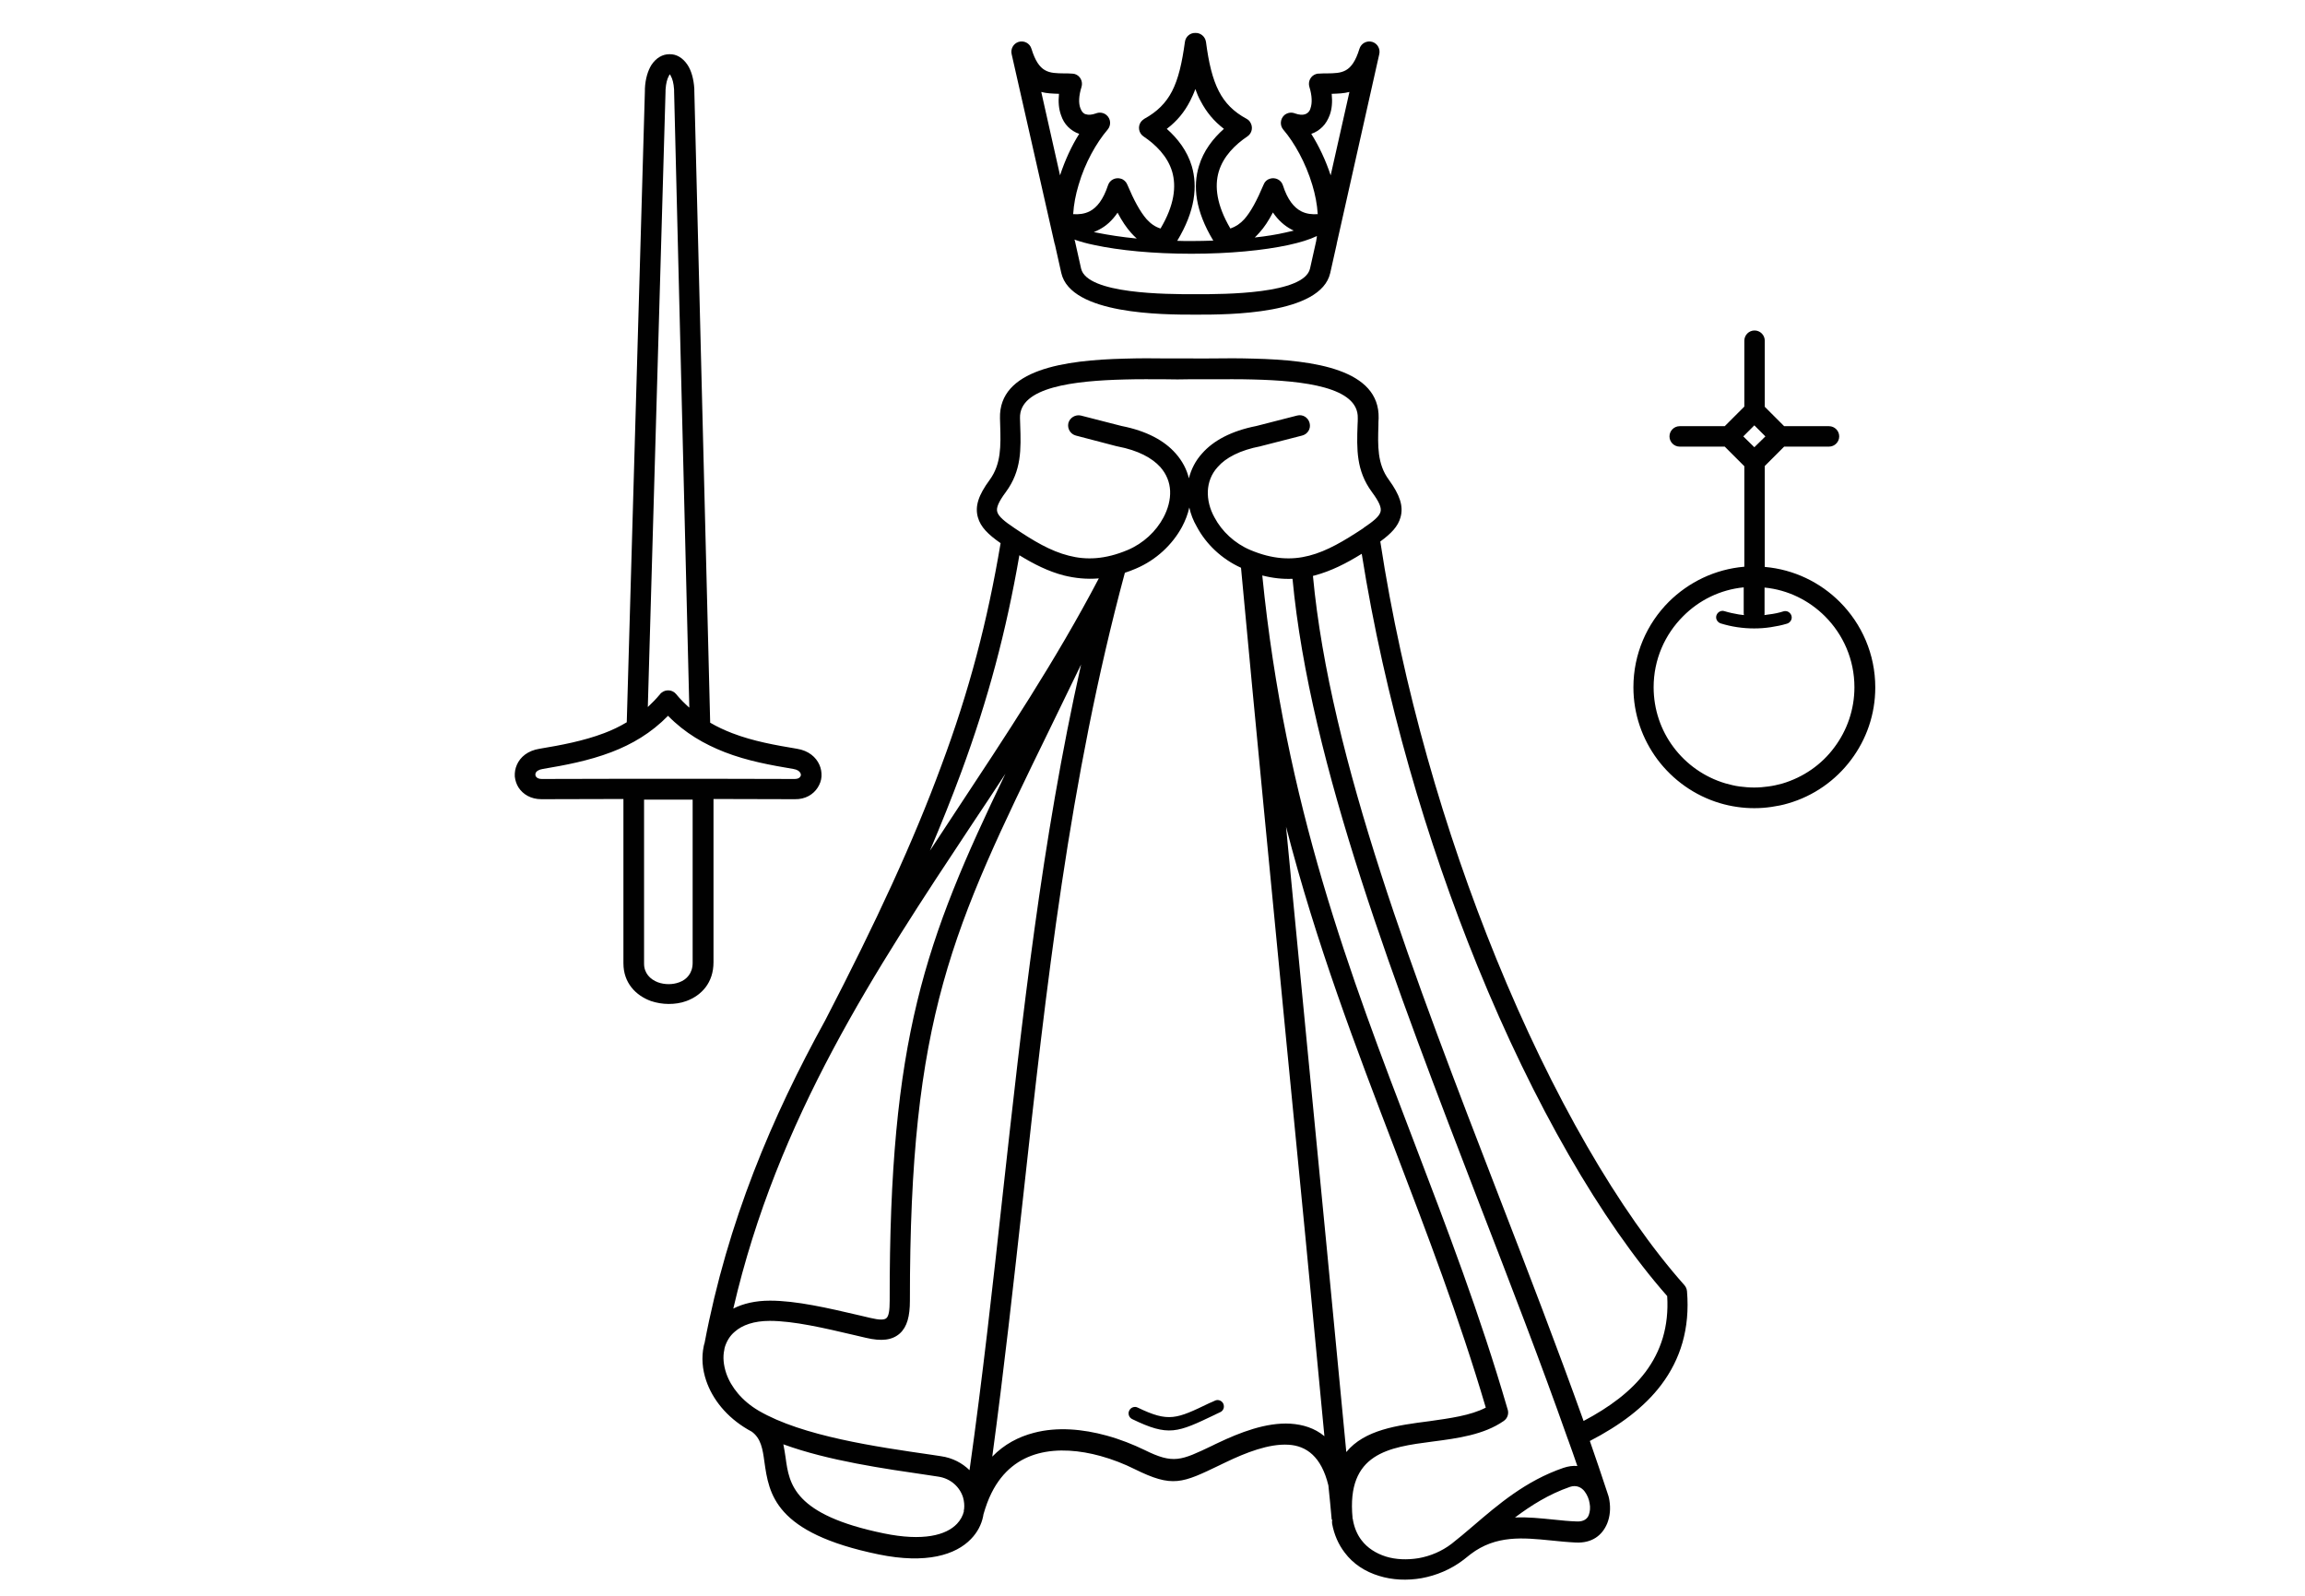 <?xml version="1.0" encoding="utf-8"?>
<!-- Generator: Adobe Illustrator 28.1.0, SVG Export Plug-In . SVG Version: 6.00 Build 0)  -->
<svg version="1.1" id="Layer_1" xmlns="http://www.w3.org/2000/svg" xmlns:xlink="http://www.w3.org/1999/xlink" x="0px" y="0px"
	 viewBox="0 0 110.55 76.54" style="enable-background:new 0 0 110.55 76.54;" xml:space="preserve">
<style type="text/css">
	.st0{display:none;}
	.st1{display:inline;fill:none;}
	.st2{fill:#808080;}
	.st3{fill:#010101;}
</style>
<g id="Layer_2_00000073722119373351752270000017113015111246931634_" class="st0">
	<line class="st1" x1="-24.13" y1="74.54" x2="142.13" y2="74.54"/>
	<line class="st1" x1="-24.13" y1="2" x2="142.13" y2="2"/>
</g>
<g>
	<g>
		<path class="st2" d="M2198.67,1892.46c-0.07,0.57-0.23,0.93-0.76,1.06c-0.29,0.07-0.57,0.23-0.83,0.38
			c-0.1,0.06-0.14,0.22-0.21,0.33c0.13,0.07,0.27,0.2,0.4,0.19c0.36-0.04,0.72-0.14,1.08-0.21c0.05,0.88-0.09,1.09-1.02,1.35
			c-3.8,1.06-7.59,2.16-11.41,3.14c-3.32,0.85-6.99-1.7-7.41-5.1c-0.21-1.71-0.35-3.42-0.41-5.14c-0.07-2.12-0.85-3.96-1.9-5.76
			c-3.54-6.06-7.03-12.15-10.53-18.23c-0.59-1.03-1.18-2.06-1.78-3.08c-0.15-0.26-0.2-0.43,0.1-0.6c1.1-0.63,2.19-1.27,3.36-1.94
			c0.46,0.78,0.9,1.53,1.34,2.28c4.01,6.95,8.01,13.9,12.02,20.84c1.03,1.78,1.44,3.67,1.26,5.72c-0.12,1.3-0.17,2.62-0.19,3.93
			c-0.03,1.73,1.18,2.9,2.96,2.87c4.48-0.08,8.9-0.63,13.22-1.85C2198.14,1892.59,2198.36,1892.54,2198.67,1892.46z"/>
		<path class="st2" d="M2154.67,1847.29c0.21,0.34,0.41,0.67,0.61,0.99c0.48,0.77,0.96,0.89,1.73,0.45c1.1-0.64,2.19-1.27,3.29-1.91
			c0.77-0.44,1.43-0.39,1.95,0.16c0.55,0.58,0.57,1.34,0.07,2.07c-0.07,0.1-0.11,0.23-0.2,0.44c0.9-0.17,1.6-0.07,2.04,0.72
			c0.44,0.77,0.08,1.43-0.44,2.19c1.05-0.23,1.84-0.03,2.19,0.86c0.42,1.07-0.18,1.75-1.17,2.19c0.03,0.05,0.06,0.09,0.1,0.14
			c0.18,0,0.37,0.01,0.55,0c0.7-0.04,1.36,0.39,1.58,1.02c0.24,0.7-0.01,1.39-0.69,1.78c-1.59,0.93-3.18,1.86-4.77,2.78
			c-1.19,0.68-2.47,1.09-3.82,1.27c-1.35,0.18-2.62,0.6-3.83,1.23c-0.75,0.39-1.23,0.27-1.65-0.46c-1.22-2.11-2.43-4.22-3.64-6.33
			c-0.35-0.61-0.32-1.14,0.18-1.48c1.99-1.39,3.17-3.36,4.11-5.53c0.36-0.83,0.95-1.56,1.45-2.33
			C2154.38,1847.44,2154.51,1847.4,2154.67,1847.29z"/>
		<path class="st2" d="M2140.79,1831.45c0.9-0.11,1.65-0.2,2.4-0.28c0.14-0.01,0.29,0.02,0.42,0.08c2.88,1.33,5.77,2.64,8.62,4.01
			c1.52,0.73,2.62,1.95,3.46,3.39c1.31,2.25,2.58,4.51,3.9,6.75c0.28,0.48,0.2,0.7-0.26,0.95c-1.01,0.54-1.99,1.13-3.07,1.76
			c-0.47-0.79-0.92-1.55-1.37-2.32c-0.92-1.57-1.83-3.15-2.75-4.72c-0.84-1.44-2.15-2.39-3.43-3.38c-2.51-1.94-5.01-3.9-7.51-5.85
			C2141.09,1831.74,2140.99,1831.64,2140.79,1831.45z"/>
	</g>
	<path class="st2" d="M2202.71,1888.81l-4.06,1.24c-0.09,0.03-0.12,0.15-0.09,0.26l0.18,0.6c0.03,0.11,0.13,0.2,0.22,0.17l1.37-0.42
		l3.36,11.05l1.07,1.13l0.26-1.52l-3.36-11.05l1.37-0.42c0.09-0.03,0.12-0.15,0.09-0.26l-0.18-0.6
		C2202.9,1888.87,2202.79,1888.79,2202.71,1888.81z"/>
</g>
<path d="M-38.52,74.27C-38.63,74.42-38.51,74.26-38.52,74.27L-38.52,74.27z"/>
<g>
	<path class="st3" d="M51.85,31.87c-0.53,1.1-1.03,2.12-1.5,3.09c-4.68,9.59-6.72,13.78-6.71,27.42c0,0.74-0.13,1.25-0.48,1.57
		c-0.37,0.33-0.88,0.39-1.64,0.21c-0.35-0.08-0.44-0.1-0.51-0.12c-1.49-0.35-2.95-0.69-4.09-0.69c-0.76,0-1.32,0.2-1.68,0.52
		c-0.24,0.2-0.39,0.46-0.48,0.75c0,0.01,0,0.01,0,0.01c-0.01,0.03-0.02,0.07-0.02,0.1c-0.08,0.35-0.04,0.74,0.09,1.13
		c0.23,0.67,0.76,1.33,1.56,1.8c2.09,1.22,5.65,1.73,8.28,2.11l0.46,0.07c0.56,0.08,1.02,0.33,1.37,0.67
		c0.62-4.4,1.11-8.81,1.59-13.21C49.03,48.81,49.96,40.31,51.85,31.87 M34.06,34.63c0,0.01,0,0.02,0,0.03
		c0.34,0.2,0.69,0.36,1.05,0.5c1.01,0.39,2.09,0.58,3.11,0.75c0.57,0.09,0.92,0.41,1.08,0.77c0.08,0.18,0.11,0.37,0.1,0.56
		c-0.01,0.19-0.08,0.37-0.18,0.53c-0.21,0.33-0.59,0.57-1.1,0.56l-3.9-0.01v7.83c0,0.98-0.57,1.59-1.3,1.86
		c-0.27,0.1-0.56,0.14-0.85,0.14c-0.29,0-0.58-0.05-0.85-0.14c-0.74-0.27-1.32-0.88-1.32-1.81v-7.88l-3.93,0.01
		c-0.52,0-0.89-0.24-1.1-0.56c-0.1-0.16-0.16-0.34-0.18-0.53c-0.01-0.19,0.02-0.38,0.1-0.56c0.16-0.37,0.52-0.68,1.09-0.77
		c1.02-0.17,2.1-0.37,3.1-0.75c0.37-0.14,0.73-0.31,1.08-0.52l0.87-30.29c0-0.04,0-0.07,0-0.09c0.02-0.49,0.15-0.88,0.31-1.14
		c0.23-0.35,0.54-0.52,0.86-0.52h0.01c0.33-0.01,0.64,0.17,0.87,0.52c0.17,0.26,0.29,0.65,0.32,1.14c0,0.02,0,0.05,0,0.09
		L34.06,34.63z M33.06,33.94L32.33,4.37c0-0.01,0-0.03,0-0.07c-0.02-0.31-0.08-0.53-0.16-0.66c-0.03-0.04-0.01-0.06-0.02-0.06
		c-0.02,0-0.03,0-0.05,0c-0.01,0.01,0.01,0.03-0.02,0.06C32,3.78,31.94,3.99,31.92,4.31c0,0.03,0,0.06,0,0.07l-0.85,29.53
		c0.2-0.19,0.4-0.39,0.59-0.62c0.02-0.03,0.04-0.05,0.07-0.07c0.21-0.17,0.52-0.14,0.69,0.06C32.62,33.53,32.84,33.74,33.06,33.94
		 M32.15,3.58L32.15,3.58C32.14,3.58,32.14,3.58,32.15,3.58 M32.1,3.58 M30.89,38.34v7.88c0,0.45,0.29,0.75,0.66,0.89
		c0.16,0.06,0.34,0.09,0.52,0.09c0.18,0,0.35-0.03,0.51-0.09c0.36-0.13,0.64-0.44,0.64-0.93v-7.83H30.89z M30.35,37.35
		c0.02,0,0.03,0,0.05,0h3.32c0.02,0,0.03,0,0.05,0l4.35,0.01c0.14,0,0.23-0.05,0.26-0.11c0.02-0.02,0.03-0.05,0.03-0.08
		c0-0.03,0-0.06-0.02-0.09c-0.04-0.09-0.15-0.17-0.34-0.2c-1.06-0.18-2.2-0.38-3.3-0.81c-0.97-0.38-1.9-0.91-2.71-1.74
		c-0.81,0.83-1.74,1.37-2.71,1.74c-1.1,0.42-2.23,0.63-3.3,0.81c-0.19,0.03-0.31,0.11-0.34,0.2c-0.01,0.03-0.02,0.06-0.01,0.09
		c0,0.03,0.01,0.06,0.03,0.08c0.04,0.06,0.13,0.11,0.27,0.11L30.35,37.35z M51.47,10.27c0.27,0.02,0.55-0.01,0.8-0.14
		c0.34-0.18,0.64-0.55,0.87-1.24c0.08-0.26,0.36-0.4,0.62-0.32c0.14,0.04,0.25,0.15,0.3,0.27c0.33,0.78,0.62,1.31,0.93,1.67
		c0.2,0.22,0.41,0.37,0.67,0.45c0.67-1.13,0.76-2.02,0.56-2.72c-0.22-0.75-0.8-1.31-1.38-1.7c-0.22-0.15-0.28-0.46-0.13-0.68
		c0.05-0.07,0.11-0.12,0.17-0.16c0.62-0.34,1.04-0.76,1.33-1.32c0.31-0.6,0.48-1.36,0.62-2.37c0.03-0.25,0.25-0.44,0.5-0.43
		c0.25-0.01,0.47,0.17,0.51,0.43c0.13,1,0.31,1.77,0.62,2.37c0.29,0.56,0.7,0.98,1.33,1.32c0.07,0.04,0.13,0.09,0.17,0.16
		c0.15,0.23,0.09,0.53-0.13,0.68c-0.58,0.39-1.16,0.95-1.38,1.7c-0.2,0.69-0.11,1.58,0.56,2.72c0.26-0.09,0.47-0.23,0.67-0.45
		c0.31-0.35,0.6-0.89,0.93-1.67h0c0.05-0.13,0.16-0.23,0.3-0.27c0.26-0.08,0.54,0.06,0.62,0.32c0.22,0.69,0.53,1.06,0.87,1.24
		c0.25,0.13,0.53,0.16,0.8,0.14c-0.03-0.47-0.12-0.94-0.26-1.4c-0.32-1.07-0.86-2.03-1.39-2.65c-0.18-0.21-0.15-0.52,0.05-0.7
		c0.15-0.12,0.34-0.15,0.51-0.08c0.2,0.07,0.36,0.08,0.48,0.04c0.06-0.02,0.11-0.05,0.15-0.09c0.05-0.05,0.09-0.11,0.11-0.19
		c0.09-0.25,0.08-0.61-0.05-1.03c-0.08-0.26,0.06-0.54,0.32-0.62c0.05-0.02,0.1-0.02,0.15-0.02c0.12-0.01,0.24-0.01,0.36-0.01
		c0.73-0.01,1.21-0.01,1.57-1.18c0.08-0.26,0.35-0.41,0.62-0.33c0.25,0.08,0.39,0.34,0.33,0.59l-2.04,9.09l0,0.02
		c0,0.02-0.01,0.03-0.01,0.04l-0.3,1.34c-0.45,2-4.91,2-6.37,2h-0.08h-0.08c-1.46,0-5.92,0-6.37-2l-0.3-1.34
		c0-0.01-0.01-0.03-0.01-0.04l-0.01-0.02L48.52,2.6c-0.06-0.25,0.08-0.51,0.33-0.59c0.26-0.08,0.54,0.06,0.62,0.33
		c0.36,1.17,0.84,1.17,1.57,1.18c0.12,0,0.24,0,0.36,0.01c0.05,0,0.1,0.01,0.15,0.02c0.26,0.08,0.4,0.36,0.32,0.62
		c-0.13,0.42-0.15,0.78-0.05,1.03c0.03,0.08,0.07,0.15,0.11,0.19c0.04,0.04,0.09,0.08,0.15,0.09c0.12,0.04,0.28,0.03,0.48-0.04
		c0.17-0.07,0.37-0.04,0.51,0.08c0.21,0.18,0.23,0.49,0.05,0.7c-0.53,0.62-1.08,1.58-1.39,2.65C51.59,9.33,51.5,9.8,51.47,10.27
		 M57.33,4.27c-0.07,0.2-0.16,0.39-0.25,0.57c-0.27,0.53-0.63,0.97-1.12,1.34c0.52,0.46,0.98,1.05,1.2,1.79
		c0.28,0.96,0.17,2.14-0.7,3.58c0.22,0.01,0.45,0.01,0.68,0.01c0.36,0,0.71-0.01,1.05-0.02c-0.87-1.44-0.98-2.62-0.69-3.57
		c0.22-0.74,0.68-1.33,1.2-1.79c-0.48-0.37-0.84-0.8-1.12-1.34C57.48,4.66,57.4,4.47,57.33,4.27 M54.52,11.44
		c-0.09-0.08-0.18-0.17-0.27-0.27c-0.23-0.26-0.44-0.57-0.65-0.97c-0.26,0.38-0.55,0.64-0.88,0.81c-0.09,0.05-0.18,0.09-0.26,0.12
		c0.05,0.01,0.1,0.02,0.15,0.03C53.16,11.27,53.8,11.37,54.52,11.44z M51.53,11.49c0,0.01,0.01,0.02,0.01,0.03l0.01,0.02l0.3,1.34
		c0.28,1.23,4.14,1.23,5.41,1.23h0.08h0.08c1.27,0,5.13,0,5.41-1.23l0.3-1.34l0-0.02c0.01-0.06,0.03-0.13,0.03-0.2
		c-0.35,0.17-0.81,0.31-1.36,0.43c-1.2,0.26-2.84,0.42-4.66,0.42c-1.82,0-3.46-0.16-4.66-0.42C52.13,11.68,51.81,11.59,51.53,11.49
		 M50.84,8.41c0.24-0.73,0.56-1.42,0.92-1.99c-0.21-0.07-0.39-0.19-0.54-0.34c-0.15-0.15-0.26-0.34-0.33-0.55
		c-0.11-0.3-0.14-0.64-0.1-1.03c-0.31-0.01-0.6-0.02-0.85-0.09L50.84,8.41z M62.05,11.06c-0.04-0.02-0.08-0.04-0.12-0.06
		c-0.32-0.17-0.62-0.43-0.88-0.81c-0.21,0.4-0.42,0.72-0.65,0.97c-0.07,0.08-0.15,0.16-0.22,0.23c0.55-0.06,1.05-0.14,1.48-0.24
		C61.8,11.12,61.93,11.09,62.05,11.06 M62.89,6.42c0.36,0.57,0.69,1.26,0.93,1.99l0.9-4c-0.26,0.07-0.54,0.08-0.85,0.09
		c0.04,0.39,0.01,0.74-0.1,1.03c-0.08,0.21-0.19,0.4-0.34,0.55C63.28,6.23,63.1,6.35,62.89,6.42 M85.54,29.32
		c0.16-0.05,0.33,0.05,0.38,0.21c0.05,0.16-0.05,0.33-0.21,0.38c-0.26,0.08-0.52,0.13-0.78,0.17c-0.26,0.04-0.53,0.06-0.8,0.06
		c-0.27,0-0.54-0.02-0.81-0.06c-0.27-0.04-0.53-0.1-0.79-0.18c-0.16-0.05-0.26-0.22-0.21-0.38c0.05-0.16,0.22-0.26,0.38-0.21
		c0.23,0.07,0.46,0.12,0.7,0.16c0.08,0.01,0.16,0.02,0.24,0.03c0-0.03-0.01-0.05-0.01-0.08v-1.25c-1.13,0.11-2.15,0.62-2.91,1.39
		c-0.87,0.87-1.41,2.07-1.41,3.4c0,1.07,0.35,2.07,0.95,2.87c0.61,0.82,1.48,1.44,2.49,1.74c0.22,0.06,0.45,0.12,0.68,0.15
		c0.23,0.03,0.46,0.05,0.7,0.05c0.24,0,0.47-0.02,0.68-0.05c0.23-0.03,0.45-0.08,0.67-0.14c1.01-0.3,1.89-0.91,2.5-1.74
		c0.6-0.8,0.96-1.8,0.96-2.88h0c0-1.33-0.54-2.53-1.41-3.4c-0.76-0.76-1.77-1.27-2.9-1.38v1.25c0,0.03,0,0.05-0.01,0.07
		c0.07-0.01,0.14-0.02,0.21-0.03C85.09,29.44,85.32,29.39,85.54,29.32 M83.66,27.18v-4.82l-0.94-0.94h-2.16
		c-0.27,0-0.49-0.22-0.49-0.49c0-0.27,0.22-0.49,0.49-0.49h2.16l0.94-0.94v-3.16c0-0.27,0.22-0.49,0.49-0.49
		c0.27,0,0.49,0.22,0.49,0.49v3.17l0.93,0.93h2.15c0.27,0,0.49,0.22,0.49,0.49c0,0.27-0.22,0.49-0.49,0.49h-2.15l-0.93,0.93v4.84
		c1.4,0.12,2.66,0.74,3.6,1.68c1.05,1.05,1.7,2.5,1.7,4.1h0c0,1.3-0.43,2.5-1.16,3.47c-0.74,0.99-1.8,1.74-3.02,2.09
		c-0.26,0.08-0.53,0.13-0.8,0.17c-0.27,0.04-0.55,0.06-0.82,0.06c-0.28,0-0.56-0.02-0.83-0.06c-0.28-0.04-0.55-0.1-0.82-0.18
		c-1.21-0.36-2.26-1.11-3-2.1c-0.72-0.97-1.15-2.16-1.15-3.46c0-1.6,0.65-3.05,1.7-4.1C80.99,27.92,82.25,27.3,83.66,27.18
		 M84.14,20.4l-0.53,0.53l0.53,0.52l0.53-0.52L84.14,20.4z M51.6,20.89c-0.26-0.07-0.42-0.33-0.36-0.6c0.07-0.26,0.34-0.42,0.6-0.36
		l1.95,0.5c1.22,0.24,2.06,0.71,2.59,1.31c0.33,0.37,0.54,0.78,0.64,1.2c0.11-0.43,0.31-0.84,0.64-1.2c0.53-0.6,1.38-1.07,2.6-1.31
		l1.95-0.5c0.27-0.07,0.53,0.09,0.6,0.36c0.07,0.27-0.09,0.53-0.36,0.6l-1.95,0.5c-0.01,0-0.02,0-0.03,0.01
		c-1,0.19-1.68,0.55-2.07,1c-0.31,0.34-0.45,0.74-0.47,1.14c-0.02,0.42,0.09,0.87,0.32,1.28c0.35,0.66,0.96,1.24,1.72,1.56
		c1.07,0.45,1.98,0.49,2.82,0.27c0.86-0.22,1.69-0.72,2.57-1.3c0.02-0.01,0.04-0.03,0.05-0.04c0.46-0.31,0.74-0.54,0.8-0.76
		c0.06-0.2-0.07-0.49-0.41-0.95c-0.76-1.03-0.73-2.06-0.69-3.22c0.01-0.12,0.01-0.24,0.01-0.33c0.04-1.49-2.6-1.79-5.03-1.85
		c-0.67-0.02-1.33-0.01-1.92-0.01c-0.42,0-0.82,0-1.15,0c-0.34,0.01-0.73,0.01-1.15,0c-0.59,0-1.24-0.01-1.92,0.01
		c-2.43,0.06-5.07,0.36-5.03,1.85c0,0.1,0.01,0.21,0.01,0.33c0.04,1.16,0.07,2.19-0.69,3.22c-0.34,0.46-0.47,0.75-0.41,0.95
		c0.06,0.22,0.35,0.46,0.83,0.78c0.89,0.6,1.72,1.1,2.6,1.32c0.84,0.22,1.75,0.18,2.82-0.27c0.76-0.32,1.37-0.9,1.72-1.56
		c0.22-0.41,0.34-0.86,0.32-1.28c-0.02-0.41-0.17-0.8-0.47-1.14c-0.4-0.44-1.06-0.8-2.05-0.99c-0.02,0-0.04-0.01-0.05-0.01
		L51.6,20.89z M57.04,24.34c-0.07,0.32-0.19,0.63-0.35,0.93c-0.46,0.85-1.24,1.59-2.21,2c-0.18,0.08-0.35,0.14-0.53,0.2
		c-2.67,9.9-3.78,19.92-4.88,29.94c-0.46,4.15-0.92,8.31-1.48,12.45c0.57-0.59,1.26-0.95,1.99-1.14c1.13-0.3,2.36-0.18,3.49,0.13
		c0.66,0.18,1.28,0.43,1.82,0.69c1.39,0.69,1.75,0.51,3.24-0.2c0.46-0.22-0.39,0.18,0.29-0.14c1.03-0.49,2.3-0.99,3.47-0.92
		c0.6,0.04,1.16,0.21,1.63,0.6c-0.59-6.28-1.2-12.57-1.82-18.87c-0.73-7.56-1.47-15.11-2.18-22.78c-0.93-0.42-1.68-1.14-2.12-1.97
		C57.23,24.97,57.11,24.66,57.04,24.34 M52.7,27.74c-0.59,0.05-1.14-0.01-1.67-0.14c-0.74-0.19-1.44-0.54-2.14-0.97
		c-0.63,3.64-1.5,6.92-2.79,10.41c-0.45,1.22-0.95,2.46-1.5,3.76c0.4-0.61,0.81-1.23,1.21-1.84C48.22,35.31,50.64,31.67,52.7,27.74
		 M47.99,26.05c-0.59-0.41-0.96-0.77-1.09-1.24c-0.15-0.53,0.03-1.07,0.57-1.8c0.55-0.76,0.53-1.63,0.5-2.61
		c0-0.1-0.01-0.21-0.01-0.34c-0.06-2.34,3.09-2.79,5.99-2.86c0.68-0.02,1.34-0.02,1.94-0.01c0.42,0,0.81,0,1.14,0h0.02
		c0.33,0.01,0.72,0,1.14,0c0.6-0.01,1.27-0.01,1.94,0.01c2.9,0.07,6.05,0.52,5.99,2.86c-0.01,0.13-0.01,0.24-0.01,0.34
		c-0.03,0.98-0.06,1.85,0.5,2.61c0.53,0.73,0.71,1.27,0.56,1.8c-0.12,0.44-0.45,0.78-0.97,1.16c1.07,7.01,3.09,13.94,5.56,20
		c2.69,6.6,5.91,12.16,9.02,15.66c0.07,0.08,0.12,0.18,0.13,0.3c0.15,1.8-0.32,3.27-1.23,4.48c-0.82,1.09-2,1.96-3.43,2.7
		c0.29,0.82,0.56,1.64,0.83,2.45c0.05,0.13,0.09,0.27,0.11,0.41c0.06,0.37,0.03,0.76-0.11,1.1c-0.23,0.55-0.71,0.95-1.51,0.91
		c-0.41-0.02-0.8-0.06-1.19-0.1c-1.32-0.13-2.63-0.27-3.85,0.66c-0.11,0.09-0.23,0.18-0.34,0.27c-0.6,0.46-1.3,0.75-2.01,0.88
		c-0.69,0.12-1.4,0.09-2.04-0.11c-0.66-0.2-1.24-0.57-1.65-1.12c-0.29-0.38-0.5-0.84-0.6-1.38c-0.01-0.07-0.01-0.13,0.01-0.19
		l-0.03,0c-0.05-0.55-0.1-1.1-0.16-1.65c-0.34-1.4-1.07-1.9-1.91-1.95c-0.95-0.06-2.07,0.39-2.99,0.83
		c-0.88,0.42-0.02,0.01-0.29,0.14c-1.83,0.88-2.28,1.1-4.1,0.2c-0.5-0.25-1.06-0.47-1.64-0.63c-0.98-0.27-2.04-0.37-2.98-0.12
		c-0.9,0.24-1.71,0.81-2.25,1.9c-0.15,0.3-0.27,0.63-0.38,1.01c-0.01,0.03-0.01,0.07-0.02,0.11c-0.08,0.39-0.27,0.76-0.58,1.08
		c-0.73,0.76-2.14,1.21-4.43,0.74c-5-1.03-5.26-2.9-5.48-4.45c-0.08-0.59-0.16-1.12-0.61-1.44c-0.06-0.03-0.12-0.07-0.18-0.1
		c-1.03-0.6-1.7-1.46-2-2.34c-0.19-0.56-0.23-1.12-0.12-1.65c0.01-0.05,0.02-0.1,0.04-0.15c1.11-5.86,3.24-10.86,5.79-15.49
		c2.45-4.73,4.23-8.58,5.56-12.19C46.49,33.13,47.36,29.79,47.99,26.05 M65.31,26.56c-0.74,0.46-1.47,0.83-2.26,1.04
		c-0.03,0.01-0.05,0.01-0.08,0.02c0.82,8.79,4.9,19.35,8.93,29.78c1.4,3.62,2.79,7.23,4.05,10.75c1.25-0.66,2.27-1.42,2.97-2.35
		c0.74-0.99,1.13-2.18,1.04-3.64c-3.16-3.59-6.4-9.2-9.1-15.83C68.42,40.33,66.41,33.5,65.31,26.56 M61.99,27.76
		c-0.46,0.02-0.94-0.03-1.45-0.16c1.1,11.01,4.19,19.1,7.29,27.2c1.57,4.12,3.15,8.23,4.47,12.77c0.08,0.21,0.01,0.45-0.18,0.58
		c-0.95,0.66-2.19,0.83-3.43,0.99c-2.07,0.27-4.12,0.55-3.82,3.66l-0.01,0c0.02,0.03,0.03,0.07,0.03,0.11
		c0.07,0.38,0.21,0.7,0.41,0.96c0.28,0.37,0.69,0.63,1.16,0.78c0.48,0.15,1.03,0.17,1.58,0.08c0.56-0.1,1.11-0.33,1.58-0.69
		c0.33-0.26,0.68-0.55,1.05-0.87c1.17-1,2.5-2.15,4.31-2.77c0.24-0.08,0.46-0.11,0.67-0.09c-0.14-0.42-0.29-0.83-0.44-1.25
		c-0.01-0.02-0.01-0.04-0.02-0.05c-1.29-3.66-2.75-7.43-4.22-11.23C66.93,47.28,62.83,36.67,61.99,27.76 M58.26,67.18
		c0.15-0.08,0.34-0.01,0.41,0.14c0.07,0.16,0.01,0.34-0.15,0.41c-0.76,0.36-0.03,0.01-0.25,0.12c-1.8,0.86-2.22,1.06-3.97,0.21
		c-0.15-0.07-0.22-0.26-0.14-0.41c0.07-0.15,0.26-0.22,0.41-0.14c1.49,0.72,1.86,0.54,3.44-0.22C58.4,67.11,57.68,67.45,58.26,67.18
		 M75.3,71.31c-1.01,0.35-1.87,0.89-2.64,1.47c0.62-0.03,1.23,0.04,1.85,0.1c0.38,0.04,0.76,0.08,1.13,0.09
		c0.31,0.01,0.49-0.12,0.56-0.31c0.06-0.16,0.08-0.36,0.04-0.56c-0.03-0.21-0.12-0.41-0.24-0.57C75.85,71.33,75.6,71.21,75.3,71.31
		 M71.26,67.51c-1.28-4.34-2.82-8.35-4.35-12.36c-1.89-4.94-3.78-9.88-5.23-15.5c0.33,3.42,0.66,6.85,0.99,10.28
		c0.64,6.55,1.27,13.09,1.9,19.71c0.88-1.07,2.43-1.28,3.99-1.48C69.54,68.02,70.53,67.89,71.26,67.51 M46.23,72.43
		c0-0.01,0-0.01,0-0.02l0.01-0.04c0.02-0.18,0-0.37-0.05-0.55c-0.15-0.49-0.58-0.91-1.19-1l-0.46-0.07
		c-2.12-0.31-4.81-0.69-6.97-1.48c0.04,0.21,0.08,0.42,0.11,0.65c0.17,1.25,0.38,2.73,4.7,3.62c1.89,0.39,3,0.09,3.52-0.46
		c0.17-0.18,0.28-0.39,0.33-0.6C46.22,72.47,46.22,72.45,46.23,72.43 M35.17,62.76c0.47-0.24,1.06-0.38,1.76-0.38
		c1.26,0,2.77,0.35,4.31,0.71l0.51,0.12c0.42,0.1,0.66,0.1,0.76,0.01c0.12-0.1,0.16-0.38,0.16-0.84
		c-0.02-12.58,1.69-17.25,5.55-25.27c-0.52,0.8-1.05,1.6-1.58,2.39C41.96,46.56,37.29,53.61,35.17,62.76"/>
</g>
</svg>
